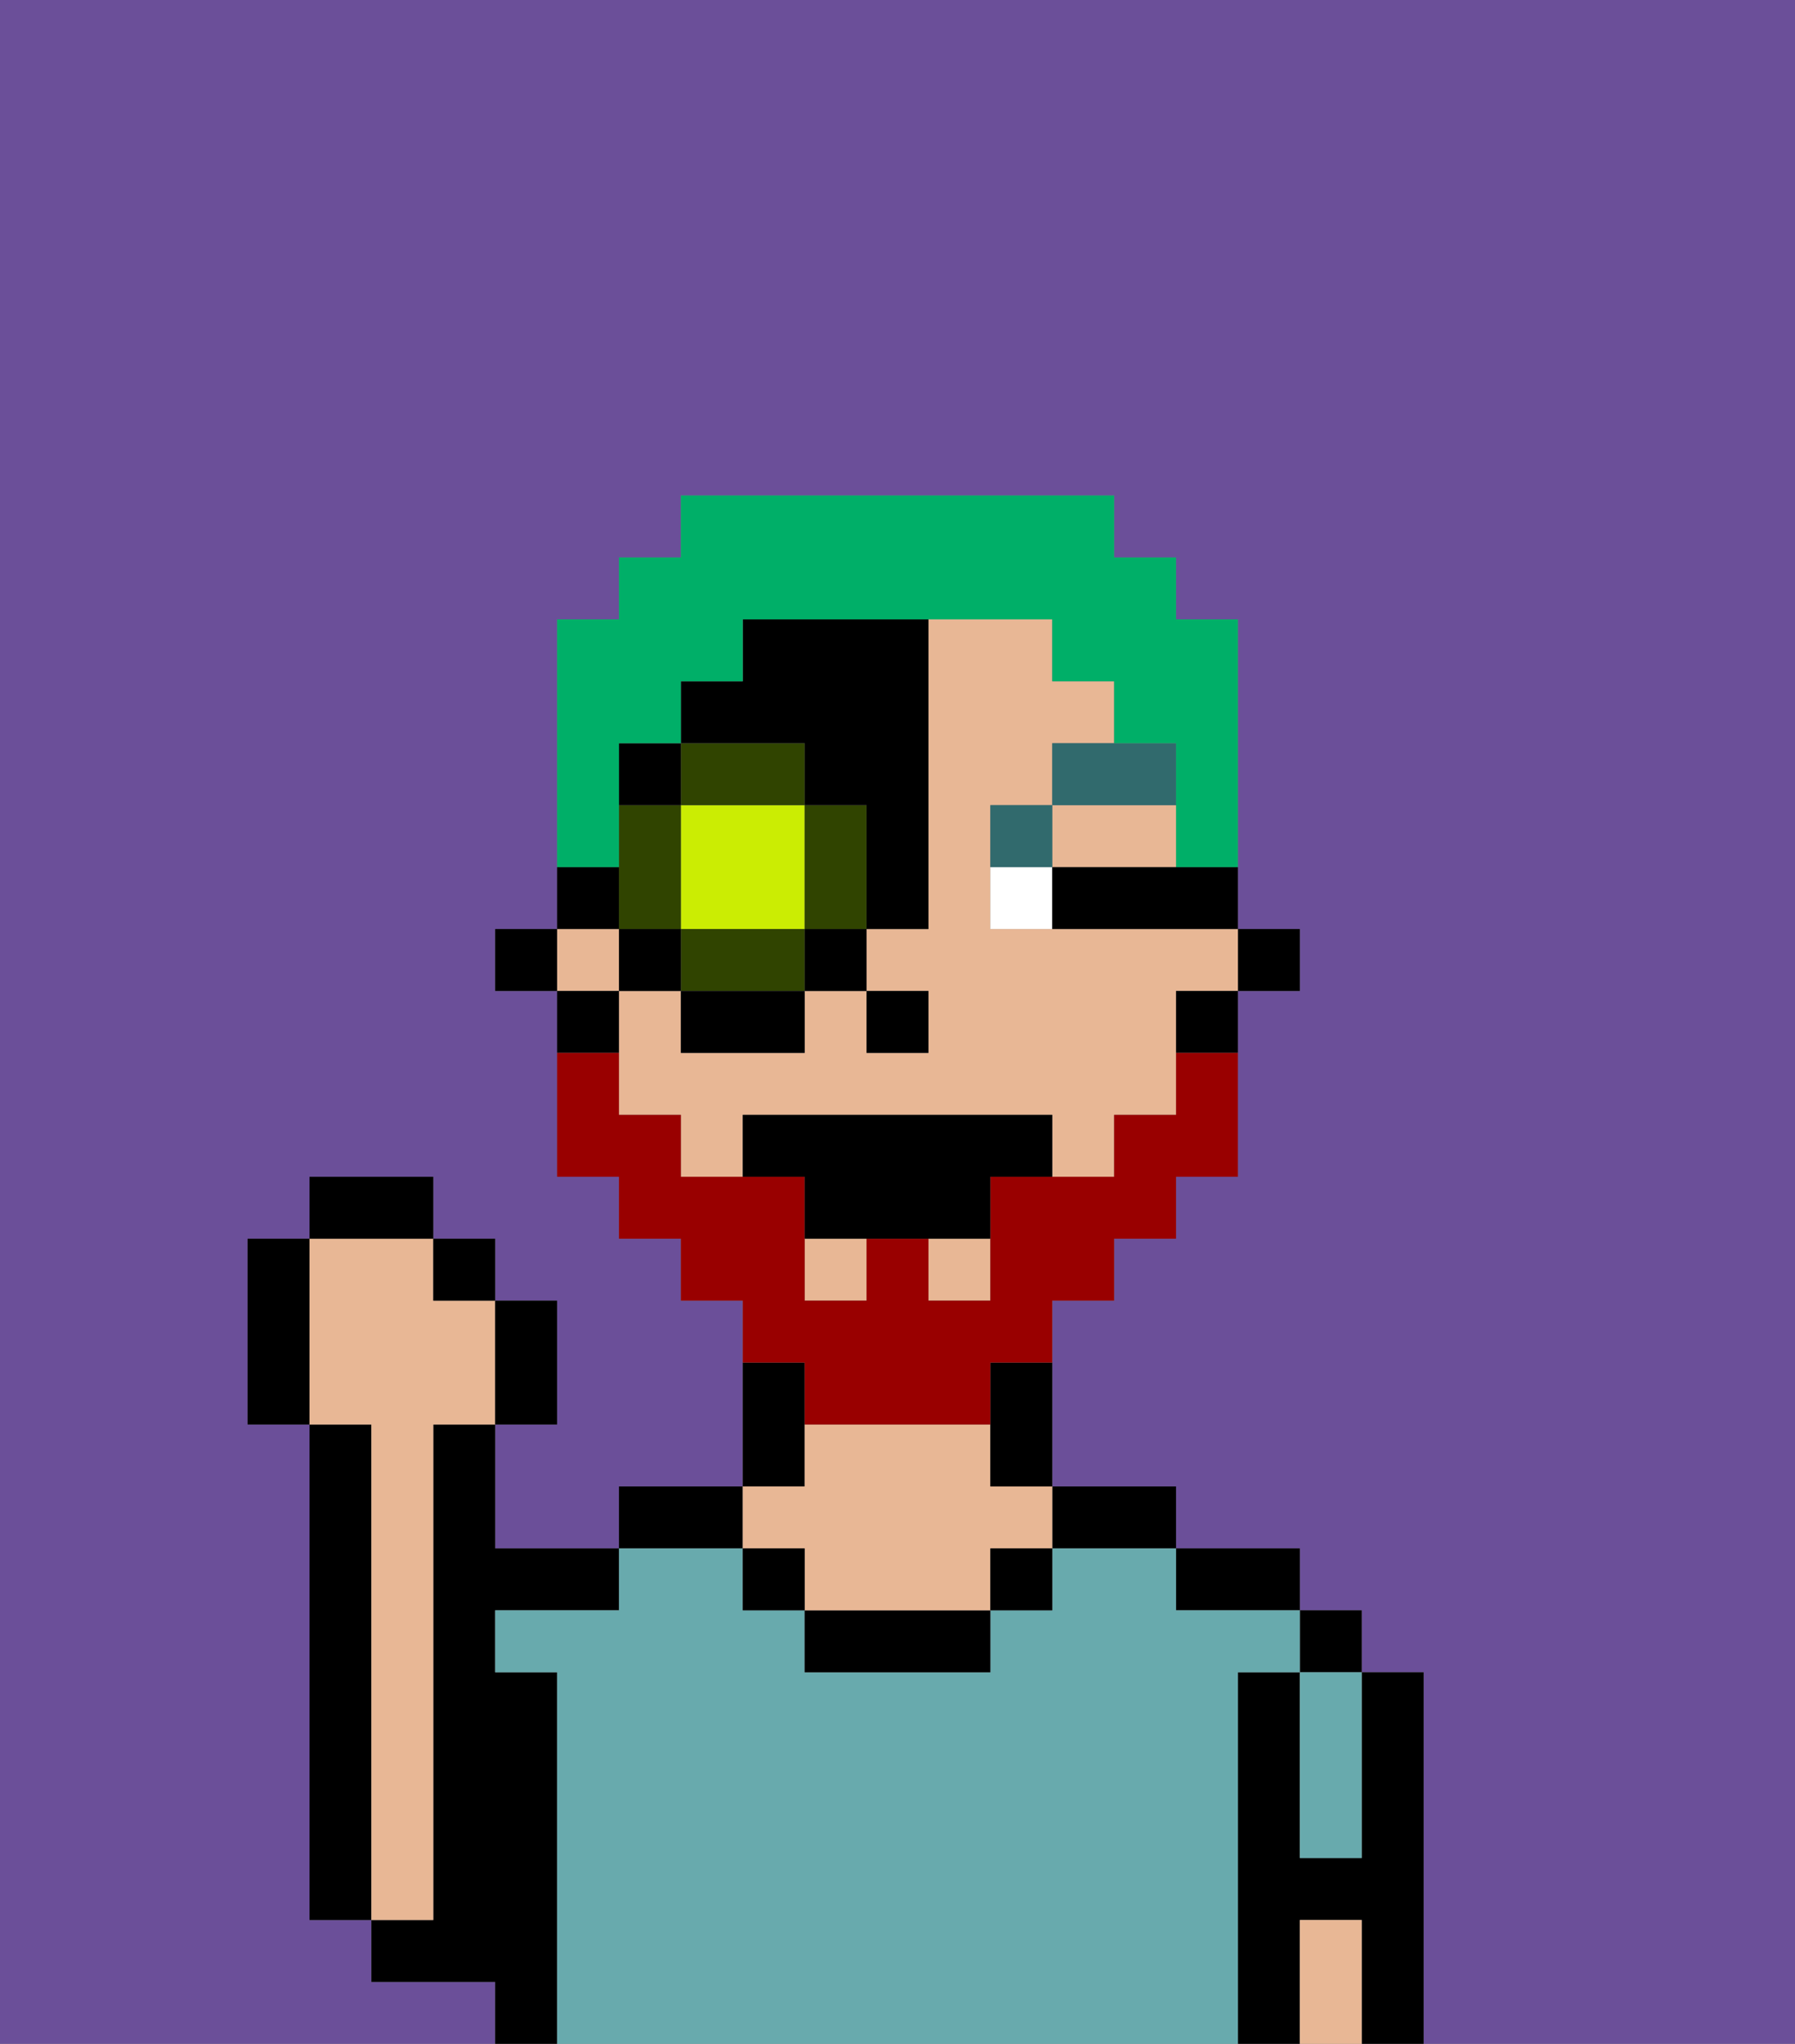 <svg xmlns="http://www.w3.org/2000/svg" viewBox="0 0 29 33"><rect x="0" y="0" width="29" height="33" fill="#808080" stroke="none"/><defs><style>polygon,rect,path{shape-rendering:crispedges;}.ea243-1{fill:#6b4f99;}.ea243-2{fill:#000000;}.ea243-3{fill:#e8b795;}.ea243-4{fill:#68aaad;}.ea243-5{fill:#ffffff;}.ea243-6{fill:#316a6d;}.ea243-7{fill:#990000;}.ea243-8{fill:#cbed03;}.ea243-9{fill:#304400;}.ea243-10{fill:#00af68;}</style></defs><path class="ea243-1" d="M8,32H6V31H5V23H4V20H5V19H7v1H8v1H9v2H8v2h2V24h2V21H11V20H10V19H9V16H8V15H9V10h1V9h1V8h7V9h1v1h1v5h1v1H20v3H19v1H18v1H17v3h2v1h2v1h1v1h1v6h6V0H0V33H8Z"/><rect class="ea243-2" x="21" y="26" width="1" height="1"/><path class="ea243-2" d="M23,27H22v3H21V27H20v6h1V31h1v2h1V27Z"/><path class="ea243-2" d="M20,26h1V25H19v1Z"/><path class="ea243-2" d="M18,25h1V24H17v1Z"/><path class="ea243-2" d="M13,23V22H12v2h1Z"/><path class="ea243-2" d="M12,24H10v1h2Z"/><path class="ea243-2" d="M9,27H8V26h2V25H8V23H7v8H6v1H8v1H9V27Z"/><path class="ea243-2" d="M6,23H5v8H6V23Z"/><path class="ea243-3" d="M7,30V23H8V21H7V20H5v3H6v8H7Z"/><path class="ea243-4" d="M20,27h1V26H19V25H17v1H16v1H13V26H12V25H10v1H8v1H9v6H20V27Z"/><path class="ea243-2" d="M13,26v1h3V26H13Z"/><path class="ea243-3" d="M13,25v1h3V25h1V24H16V23H13v1H12v1Z"/><path class="ea243-4" d="M21,28v2h1V27H21Z"/><path class="ea243-3" d="M21,31v2h1V31Z"/><rect class="ea243-2" x="12" y="25" width="1" height="1"/><rect class="ea243-2" x="16" y="25" width="1" height="1"/><rect class="ea243-2" x="20" y="15" width="1" height="1"/><path class="ea243-3" d="M17,15H16V13h1V12h1V11H17V10H15v5H14v1h1v1H14V16H13v1H11V16H10v2h1v1h1V18h5v1h1V18h1V16h1V15H17Z"/><path class="ea243-3" d="M17,14h2V13H17Z"/><rect class="ea243-3" x="9" y="15" width="1" height="1"/><rect class="ea243-3" x="13" y="20" width="1" height="1"/><rect class="ea243-3" x="15" y="20" width="1" height="1"/><path class="ea243-2" d="M19,17h1V16H19Z"/><path class="ea243-2" d="M16,23v1h1V22H16Z"/><path class="ea243-2" d="M10,16H9v1h1Z"/><rect class="ea243-2" x="8" y="15" width="1" height="1"/><rect class="ea243-2" x="14" y="16" width="1" height="1"/><path class="ea243-5" d="M16,15h1V14H16Z"/><path class="ea243-2" d="M18,14H17v1h3V14H18Z"/><path class="ea243-6" d="M16,13v1h1V13Z"/><path class="ea243-6" d="M17,13h2V12H17Z"/><path class="ea243-7" d="M13,23h3V22h1V21h1V20h1V19h1V17H19v1H18v1H16v2H15V20H14v1H13V19H11V18H10V17H9v2h1v1h1v1h1v1h1Z"/><path class="ea243-2" d="M16,18H12v1h1v1h3V19h1V18Z"/><path class="ea243-2" d="M9,23V21H8v2Z"/><rect class="ea243-2" x="7" y="20" width="1" height="1"/><rect class="ea243-2" x="5" y="19" width="2" height="1"/><path class="ea243-2" d="M5,20H4v3H5V20Z"/><path class="ea243-8" d="M13,15V13H11v2h2Z"/><path class="ea243-9" d="M13,13v2h1V13Z"/><path class="ea243-9" d="M12,15H11v1h2V15Z"/><path class="ea243-9" d="M11,14V13H10v2h1Z"/><rect class="ea243-9" x="11" y="12" width="2" height="1"/><rect class="ea243-2" x="10" y="15" width="1" height="1"/><rect class="ea243-2" x="11" y="16" width="2" height="1"/><rect class="ea243-2" x="13" y="15" width="1" height="1"/><path class="ea243-2" d="M13,13h1v2h1V10H12v1H11v1h2Z"/><rect class="ea243-2" x="10" y="12" width="1" height="1"/><path class="ea243-2" d="M10,14H9v1h1Z"/><path class="ea243-10" d="M10,13V12h1V11h1V10h5v1h1v1h1v2h1V10H19V9H18V8H11V9H10v1H9v4h1Z"/></svg>